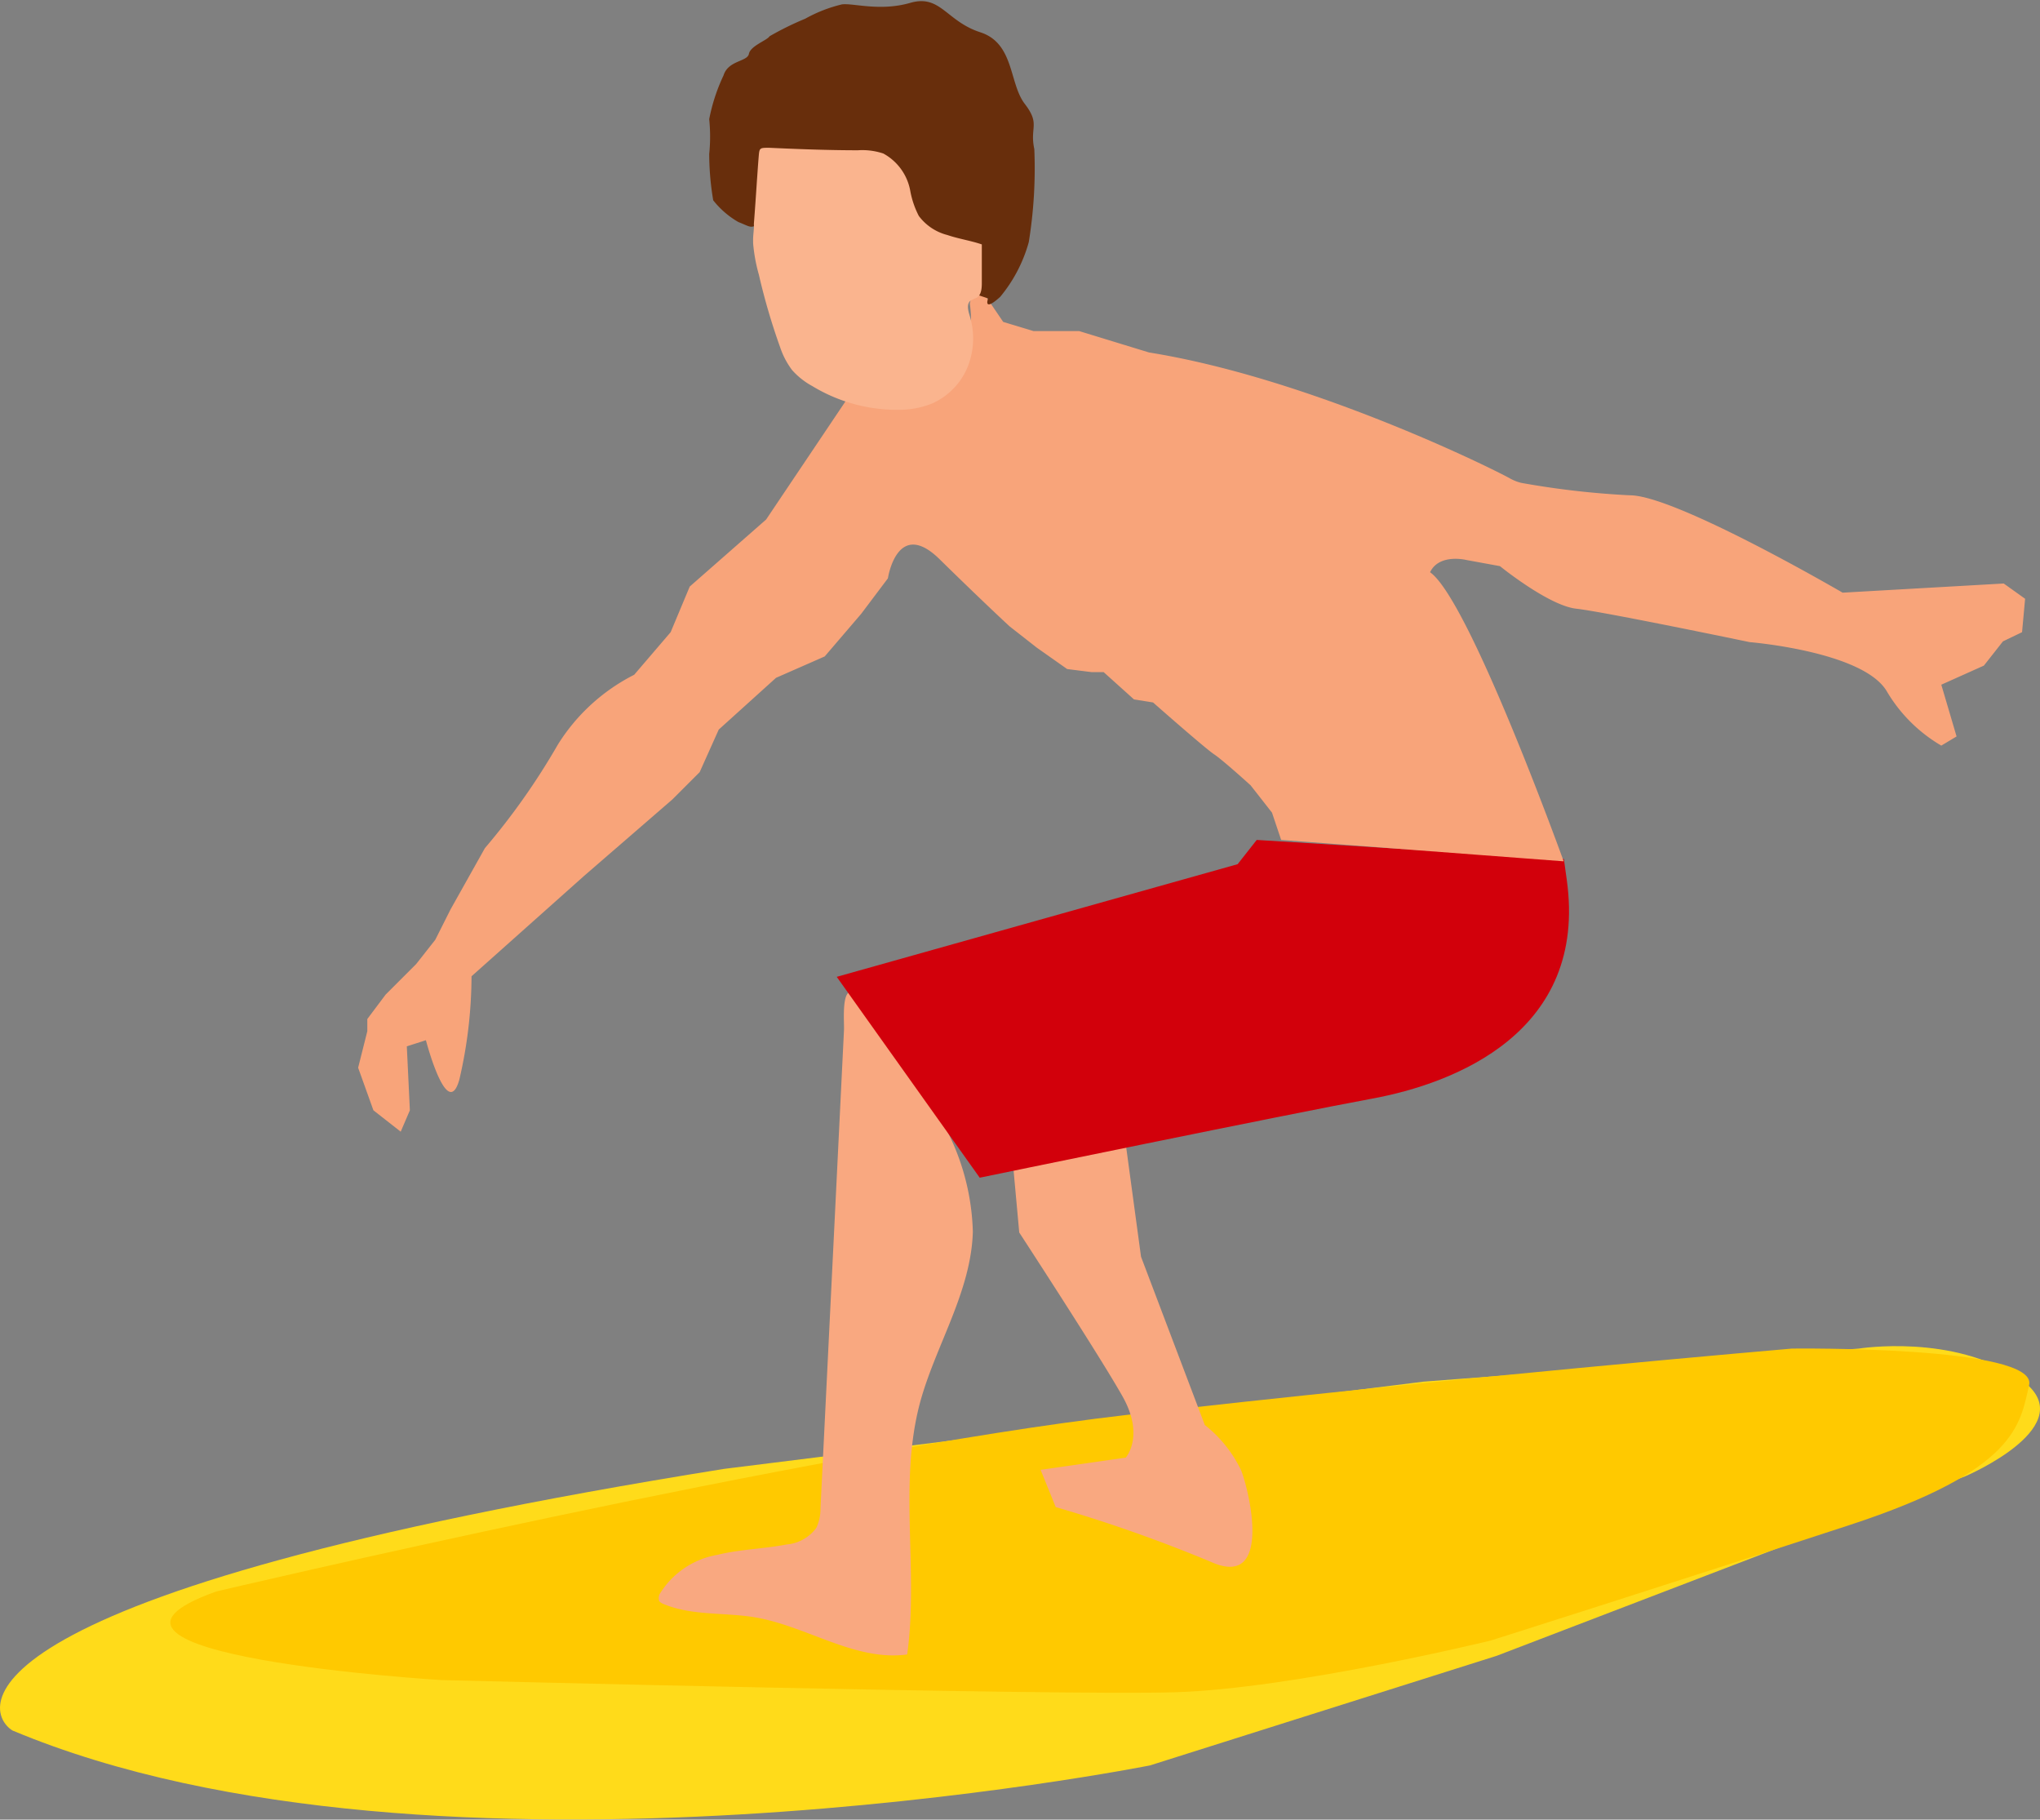 <svg id="Ebene_1" data-name="Ebene 1" xmlns="http://www.w3.org/2000/svg" viewBox="0 0 106.86 95.3"><rect x="0" y="0" width="106.86" height="95.3" fill="#808080" stroke="none"/><defs><style>.cls-1{fill:#fff;}.cls-2{fill:#ffdb1a;}.cls-3{fill:#ffc900;}.cls-4{fill:#f9a880;}.cls-5{fill:#d2000b;}.cls-6{fill:#f8a47a;}.cls-7{fill:#682e0c;}.cls-8{fill:#fab48e;}</style></defs><title>surfer</title><path class="cls-1" d="M124.16,291.41" transform="translate(-51.49 -219.37)"/><path class="cls-2" d="M126.07,291.73,148.86,290s4.94-.8,8.44,1.59-2.87,5.1-2.87,5.1l-24.54,9.4-18.16,5.74S74.29,319.29,52.14,310c-1.59-1-3.51-7.17,37.28-13.7Z" transform="translate(-51.49 -219.37)"/><path class="cls-3" d="M62.82,302.72s31.07-7.33,47.64-9.24S145.35,290,145.35,290s12.91-.16,12.43,1.91-.64,4.46-9.4,7.33-18.8,6.05-18.8,6.05S119.22,307.82,113,308s-38.4-.64-38.4-.64S53.42,306.07,62.82,302.72Z" transform="translate(-51.49 -219.37)"/><path class="cls-4" d="M96,271.32c-.42.16-.28,1.63-.3,2l-.51,10.38-.72,14.64a2.37,2.37,0,0,1-.22,1.05,2.16,2.16,0,0,1-1.56.87c-1.2.23-2.43.25-3.61.54a4.42,4.42,0,0,0-3,2,.47.47,0,0,0-.08.34c0,.14.19.22.33.27,1.49.59,3.16.4,4.74.67,2.71.47,5.22,2.31,7.94,1.94.61-4.36-.46-8.89.66-13.14.8-3,2.69-5.83,2.78-9a12.35,12.35,0,0,0-2.31-6.86c-.86-1.34-1.84-2.59-2.77-3.89-.22-.31-1-1.79-1.33-1.81Z" transform="translate(-51.49 -219.37)"/><path class="cls-4" d="M106,296.35l4.46-.64s1-1.12-.16-3.19-5.42-8.6-5.42-8.6l-.32-3.51,5.9-1.12.8,5.9L114.6,294a6.74,6.74,0,0,1,1.91,2.39c.48,1.27,1.59,6.21-1.59,4.78a77.14,77.14,0,0,0-8.13-2.87Z" transform="translate(-51.49 -219.37)"/><path class="cls-5" d="M133.56,265.44c1.12,8-5.9,10.68-10.2,11.47s-20.55,4.14-20.55,4.14l-7.49-10.52,21-5.9,1-1.27,16.09,1Z" transform="translate(-51.49 -219.37)"/><path class="cls-6" d="M133.4,264.48s-4.94-13.7-7-15.14c.48-1,1.91-.64,1.91-.64l1.75.32s2.55,2.07,4,2.23,9.08,1.75,9.08,1.75,5.9.48,7.17,2.55a8,8,0,0,0,2.87,2.87l.8-.48-.8-2.71,2.23-1,1-1.27,1-.48.16-1.75-1.12-.8-8.44.48s-8.76-5.11-11.15-5.1a44.47,44.47,0,0,1-5.68-.65,2.35,2.35,0,0,1-.64-.26c-1.59-.85-10.75-5.27-18.86-6.57l-3.66-1.12h-2.39l-1.59-.48-1.48-2.18-.27,1.22s.68,4-2.35,4.59-3.51-.44-3.51-.44l-4.81,7.16-4,3.51-1,2.39-1.91,2.23a10.07,10.07,0,0,0-4,3.66,36.11,36.11,0,0,1-3.82,5.42L75.09,267l-.8,1.59-1,1.27-.8.8-.8.8-.48.64-.48.64v.64l-.48,1.91.8,2.23,1.43,1.12.48-1.12-.16-3.35,1-.32s1.12,4.3,1.75,2.07a24.08,24.08,0,0,0,.64-5.42l5.9-5.26,4.62-4,1.43-1.43,1-2.23,3-2.71,2.55-1.12,1.91-2.23L98,249.66s.48-3.19,2.71-1,3.66,3.51,3.66,3.51l1.43,1.12,1.59,1.12,1.27.16h.64l1.59,1.43,1,.16s2.71,2.39,3.19,2.71S117,260.5,117,260.5l1.12,1.43.48,1.43Z" transform="translate(-51.49 -219.37)"/><path class="cls-7" d="M103.25,235s-.29.75.63-.08a7.7,7.7,0,0,0,1.5-2.87,24.19,24.19,0,0,0,.29-4.87c-.25-1.17.33-1.29-.5-2.37s-.54-3.17-2.33-3.75-2.08-2-3.67-1.54-3,0-3.58.08a7.53,7.53,0,0,0-1.92.75,15.82,15.82,0,0,0-1.87.92c-.12.21-1,.5-1.08.92s-1.08.33-1.33,1.13a9.65,9.65,0,0,0-.75,2.29,9,9,0,0,1,0,1.83,14.75,14.75,0,0,0,.21,2.42A4.56,4.56,0,0,0,90.17,231c.54.21.63.33.92.17S103.25,235,103.25,235Z" transform="translate(-51.49 -219.37)"/><path class="cls-8" d="M90.94,232s0,.07,0,.11a8.62,8.62,0,0,0,.3,1.64,33.4,33.4,0,0,0,1.12,3.82,4.18,4.18,0,0,0,.62,1.18,3.89,3.89,0,0,0,1.06.84,8.55,8.55,0,0,0,4.7,1.24,4.57,4.57,0,0,0,1.58-.33,3.58,3.58,0,0,0,1.86-1.92,4,4,0,0,0,.1-2.69c-.08-.27-.17-.61.06-.78a2.67,2.67,0,0,1,.3-.14c.26-.15.28-.5.28-.8l0-2c-.59-.2-1.21-.29-1.8-.49a2.7,2.7,0,0,1-1.5-1,4.69,4.69,0,0,1-.44-1.27,2.79,2.79,0,0,0-1.42-2,3.47,3.47,0,0,0-1.33-.17c-1.55,0-3.1-.06-4.65-.13-.51,0-.51,0-.55.49s-.06.82-.09,1.23c-.05.75-.1,1.5-.16,2.26C91,231.36,90.93,231.68,90.94,232Z" transform="translate(-51.49 -219.37)"/></svg>